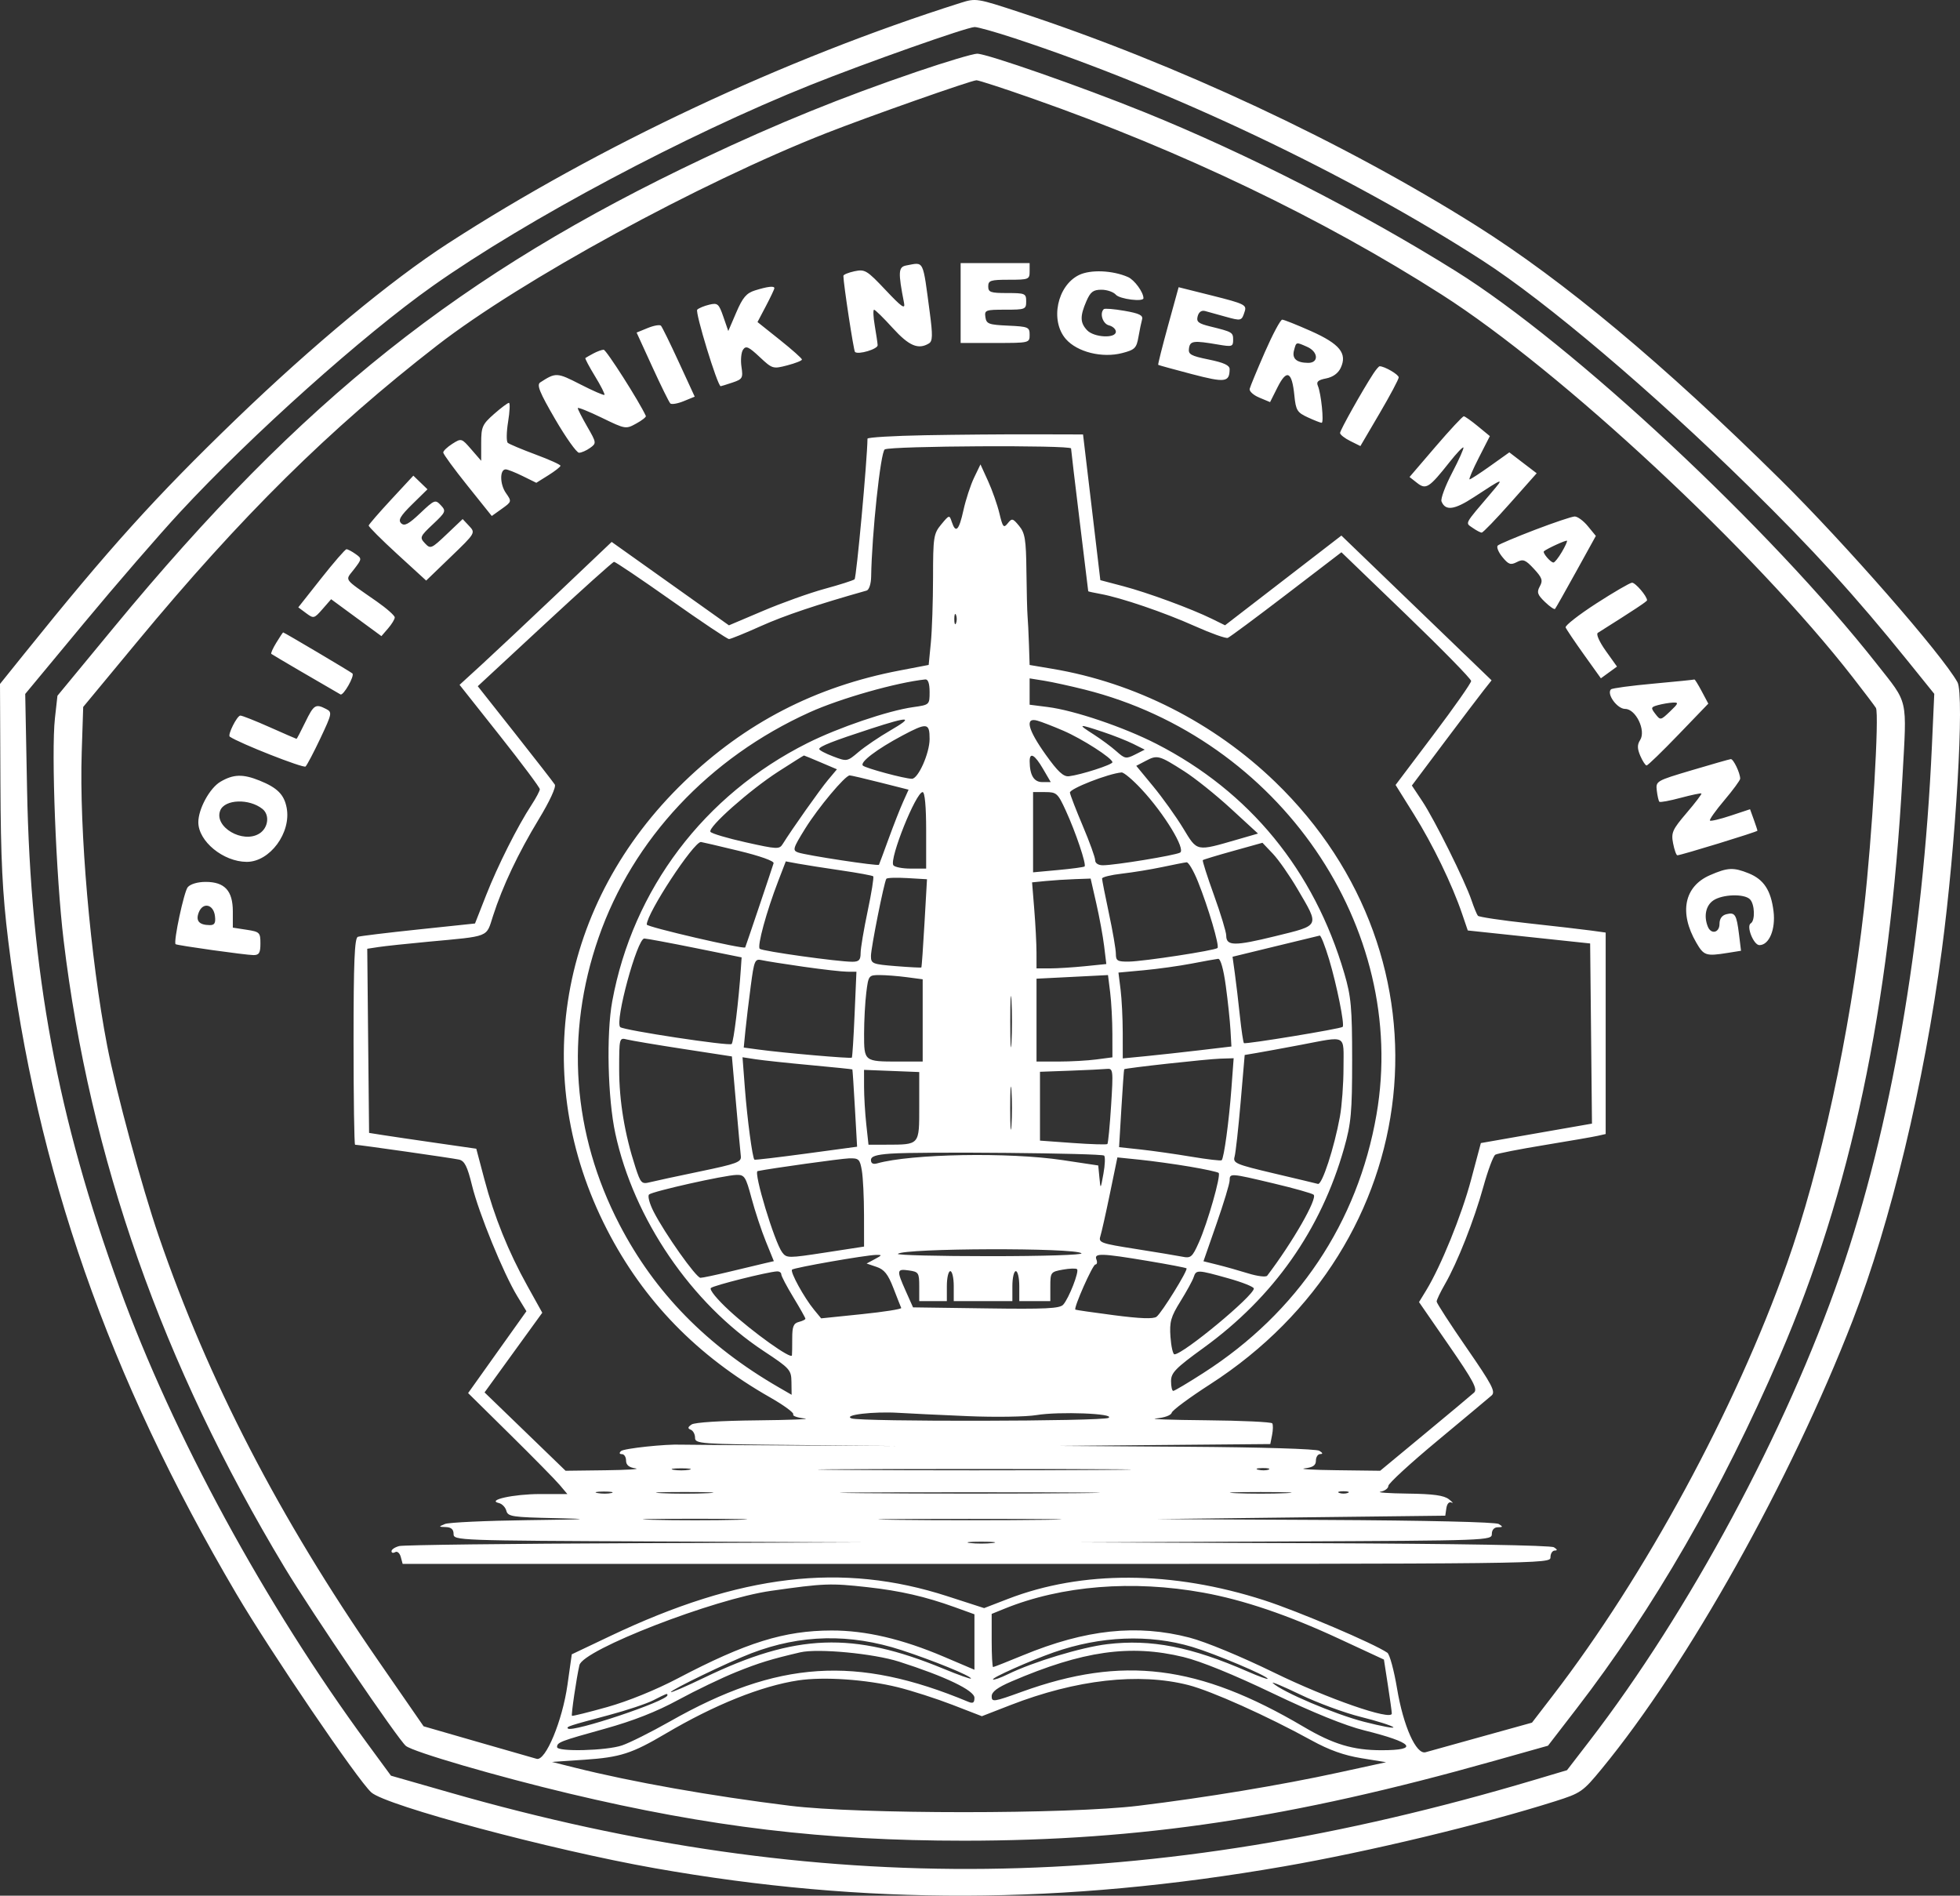 <svg width="91" height="88" viewBox="0 0 91 88" fill="none" xmlns="http://www.w3.org/2000/svg">
<rect x="0" y="0" width="91" height="88" fill="#333333" stroke="none"/>
<path fill-rule="evenodd" clip-rule="evenodd" d="M44.601 0.133C36.44 2.715 27.809 6.765 20.787 11.308C18.154 13.012 14.515 16.03 10.957 19.46C7.206 23.079 5.083 25.43 1.118 30.36L0 31.75L0.019 36.306C0.035 39.898 0.111 41.456 0.382 43.669C1.685 54.315 5.033 63.896 10.973 73.986C12.558 76.678 16.613 82.645 17.24 83.207C17.927 83.824 25.625 85.882 30.394 86.724C40.172 88.452 49.344 88.425 59.609 86.641C63.539 85.958 68.802 84.695 72.198 83.619C73.399 83.239 73.488 83.177 74.36 82.118C78.374 77.242 83.119 68.766 86.019 61.291C87.781 56.75 89.329 50.318 90.156 44.105C90.807 39.216 91.213 32.267 90.883 31.671C90.166 30.379 85.674 25.241 82.65 22.253C77.223 16.89 72.606 13.036 68.543 10.477C62.363 6.585 54.599 2.956 47.367 0.577C45.355 -0.085 45.31 -0.092 44.601 0.133ZM47.092 1.773C54.345 4.159 62.584 8.071 68.824 12.092C71.776 13.994 76.728 18.193 81.195 22.583C84.199 25.535 86.13 27.655 88.561 30.667L89.805 32.209L89.697 34.605C89.282 43.752 87.79 52.362 85.439 59.163C82.927 66.432 78.421 74.814 73.795 80.823L72.754 82.175L71.209 82.635C53.382 87.939 38.03 88.119 20.927 83.224L18.152 82.43L17.066 80.951C12.306 74.47 8.041 66.631 5.55 59.781C2.665 51.852 1.419 45.131 1.256 36.615L1.171 32.214L3.89 28.937C5.385 27.135 7.401 24.807 8.369 23.764C11.688 20.185 16.865 15.554 20.099 13.27C24.474 10.18 31.858 6.253 37.635 3.943C40.218 2.91 44.884 1.263 45.25 1.255C45.387 1.252 46.216 1.485 47.092 1.773ZM42.599 3.318C39.091 4.511 36.11 5.721 32.67 7.348C21.394 12.68 14.033 18.532 5.305 29.102L2.667 32.298L2.551 33.337C2.374 34.92 2.6 40.697 2.953 43.642C4.17 53.774 7.531 63.318 13.207 72.754C14.454 74.827 18.498 80.775 18.846 81.049C19.208 81.334 23.076 82.462 26.424 83.259C32.953 84.814 38.279 85.45 44.761 85.448C52.974 85.446 59.941 84.398 69.326 81.754L71.871 81.038L73.189 79.328C76.782 74.668 79.937 69.197 82.628 62.961C85.933 55.303 87.732 46.812 88.329 36.052C88.535 32.34 88.618 32.704 87.138 30.824C82.179 24.521 73.024 15.981 67.582 12.581C63.209 9.848 57.855 7.116 53.132 5.207C50.188 4.017 45.798 2.483 45.363 2.493C45.164 2.497 43.92 2.868 42.599 3.318ZM47.978 4.588C54.881 7.013 61.4 10.139 66.942 13.68C72.467 17.21 81.48 25.6 86.021 31.442C86.55 32.121 87.033 32.76 87.096 32.862C87.259 33.129 86.922 38.831 86.544 42.175C85.886 47.993 84.523 54.274 82.966 58.656C80.555 65.444 76.379 73.146 72.091 78.716L71.128 79.968L68.794 80.616C67.511 80.973 66.338 81.299 66.188 81.341C65.751 81.465 65.154 80.129 64.862 78.377C64.722 77.541 64.52 76.797 64.413 76.723C63.796 76.297 60.267 74.794 58.694 74.287C54.428 72.911 50.246 72.891 46.788 74.228L45.692 74.651L43.985 74.099C39.089 72.514 34.386 73.07 28.327 75.95L26.547 76.796L26.347 78.211C26.111 79.884 25.331 81.759 24.918 81.648C24.777 81.611 23.539 81.255 22.165 80.858L19.667 80.137L17.568 77.101C12.954 70.431 9.663 64.068 7.371 57.386C6.582 55.085 5.383 50.659 4.974 48.534C4.194 44.484 3.675 38.5 3.794 34.919L3.863 32.817L6.352 29.813C11.206 23.951 15.281 19.925 20.287 16.042C24.204 13.004 32.453 8.503 38.355 6.183C40.321 5.411 45.083 3.734 45.335 3.726C45.431 3.723 46.62 4.11 47.978 4.588ZM42.079 12.323C41.706 12.392 41.692 12.624 41.974 14.067C42.035 14.376 41.863 14.256 41.12 13.468C40.249 12.545 40.158 12.49 39.673 12.592C39.389 12.653 39.157 12.749 39.157 12.805C39.162 13.189 39.633 16.278 39.696 16.338C39.842 16.479 40.758 16.206 40.748 16.024C40.743 15.925 40.682 15.513 40.613 15.11C40.544 14.706 40.531 14.377 40.583 14.378C40.635 14.379 41.024 14.761 41.448 15.228C42.206 16.061 42.636 16.243 43.131 15.941C43.301 15.837 43.308 15.56 43.169 14.515C42.835 12.007 42.916 12.168 42.079 12.323ZM44.601 14.067V15.921H46.203C47.796 15.921 47.804 15.919 47.804 15.542C47.804 15.185 47.746 15.16 46.803 15.117C45.904 15.076 45.797 15.036 45.751 14.724C45.703 14.396 45.755 14.376 46.672 14.376C47.602 14.376 47.644 14.36 47.644 13.99C47.644 13.625 47.596 13.604 46.763 13.604C45.989 13.604 45.882 13.567 45.882 13.295C45.882 13.021 45.989 12.986 46.843 12.986C47.761 12.986 47.804 12.969 47.804 12.6V12.214H46.203H44.601V14.067ZM50.097 12.766C49.079 13.263 48.745 14.889 49.486 15.739C50.014 16.344 51.172 16.632 52.102 16.39C52.687 16.239 52.766 16.161 52.856 15.646C52.911 15.33 52.987 14.961 53.025 14.827C53.078 14.638 52.894 14.548 52.21 14.429C51.724 14.344 51.29 14.309 51.247 14.351C51.043 14.547 51.198 15.031 51.487 15.104C51.664 15.148 51.808 15.281 51.808 15.398C51.808 15.722 50.791 15.67 50.471 15.329C50.145 14.982 50.138 14.678 50.438 13.985C50.628 13.547 50.755 13.45 51.139 13.45C51.397 13.45 51.698 13.554 51.808 13.681C51.983 13.885 53.089 14.025 53.089 13.843C53.089 13.565 52.67 12.993 52.371 12.861C51.658 12.548 50.632 12.505 50.097 12.766ZM35.055 13.481C34.656 13.606 34.483 13.808 34.185 14.502L33.813 15.367L33.584 14.704C33.375 14.099 33.319 14.051 32.933 14.143C32.7 14.198 32.448 14.302 32.372 14.374C32.259 14.479 33.315 17.928 33.46 17.928C33.484 17.928 33.73 17.852 34.007 17.759C34.474 17.602 34.504 17.548 34.425 17.025C34.379 16.715 34.412 16.357 34.5 16.23C34.633 16.038 34.759 16.094 35.266 16.569C35.861 17.126 35.886 17.134 36.554 16.96C36.928 16.863 37.234 16.741 37.234 16.69C37.234 16.639 36.77 16.226 36.202 15.773L35.17 14.95L35.562 14.205C35.777 13.795 35.953 13.423 35.953 13.377C35.953 13.263 35.641 13.299 35.055 13.481ZM54.23 15.12C53.96 16.103 53.754 16.921 53.774 16.937C53.794 16.953 54.492 17.146 55.325 17.364C56.887 17.773 57.084 17.748 57.09 17.139C57.092 16.958 56.826 16.835 56.124 16.691C55.282 16.519 55.161 16.45 55.203 16.168C55.255 15.818 55.408 15.799 56.572 15.998C57.2 16.105 57.253 16.089 57.253 15.781C57.253 15.427 57.223 15.409 56.187 15.154C55.633 15.017 55.536 14.938 55.607 14.679C55.66 14.482 55.787 14.394 55.951 14.439C56.094 14.479 56.518 14.596 56.893 14.7C57.64 14.907 57.648 14.905 57.794 14.445C57.886 14.156 57.754 14.093 56.309 13.73L54.722 13.333L54.23 15.12ZM58.726 16.345C58.364 17.174 58.046 17.941 58.02 18.052C57.994 18.162 58.197 18.346 58.471 18.459L58.968 18.667L59.32 17.966C59.746 17.122 59.985 17.244 60.096 18.362C60.164 19.047 60.227 19.149 60.72 19.375C61.021 19.514 61.31 19.627 61.362 19.627C61.478 19.627 61.338 18.259 61.187 17.911C61.105 17.721 61.197 17.639 61.57 17.567C61.882 17.506 62.128 17.33 62.245 17.082C62.563 16.409 62.208 15.968 60.865 15.369C60.211 15.078 59.611 14.839 59.531 14.839C59.451 14.839 59.089 15.517 58.726 16.345ZM30.073 15.227L29.557 15.438L30.286 17.031C30.687 17.907 31.063 18.67 31.122 18.728C31.181 18.786 31.459 18.738 31.742 18.623L32.255 18.413L31.52 16.819C31.117 15.943 30.742 15.178 30.687 15.121C30.633 15.063 30.356 15.111 30.073 15.227ZM60.688 16.1C61.207 16.328 61.24 16.848 60.736 16.845C60.196 16.841 59.976 16.646 60.08 16.262C60.188 15.863 60.164 15.87 60.688 16.1ZM27.545 16.411C27.369 16.506 27.204 16.6 27.178 16.62C27.152 16.639 27.353 17.02 27.625 17.465C27.898 17.91 28.094 18.3 28.063 18.33C28.031 18.361 27.525 18.141 26.939 17.84C25.857 17.287 25.807 17.284 25.084 17.751C24.909 17.864 25.048 18.209 25.773 19.455C26.273 20.314 26.773 21.017 26.883 21.017C26.994 21.017 27.224 20.917 27.395 20.794C27.699 20.576 27.697 20.556 27.265 19.806C27.023 19.385 26.825 18.998 26.825 18.946C26.825 18.894 27.325 19.094 27.937 19.391C29.036 19.925 29.055 19.928 29.537 19.663C29.806 19.516 30.008 19.357 29.986 19.31C29.686 18.648 28.145 16.231 28.026 16.234C27.938 16.237 27.721 16.316 27.545 16.411ZM63.759 17.349C63.254 18.123 62.217 19.972 62.217 20.1C62.217 20.175 62.429 20.343 62.689 20.472L63.161 20.707L64.05 19.192C64.539 18.359 64.94 17.606 64.94 17.518C64.94 17.386 64.282 17.002 64.055 17.002C64.017 17.002 63.884 17.158 63.759 17.349ZM22.932 19.223C22.392 19.701 22.341 19.817 22.341 20.569V21.391L21.883 20.863C21.43 20.34 21.422 20.337 21.002 20.602C20.77 20.749 20.579 20.931 20.579 21.005C20.579 21.08 21.086 21.774 21.706 22.547L22.832 23.953L23.3 23.619C23.761 23.29 23.764 23.279 23.488 22.885C23.203 22.477 23.197 21.789 23.479 21.789C23.565 21.789 23.919 21.929 24.267 22.1L24.9 22.412L25.46 22.062C25.768 21.869 26.021 21.671 26.022 21.621C26.023 21.57 25.502 21.335 24.863 21.098C24.224 20.86 23.645 20.617 23.576 20.557C23.506 20.498 23.513 20.055 23.591 19.575C23.669 19.094 23.686 18.701 23.629 18.701C23.571 18.701 23.258 18.936 22.932 19.223ZM66.653 20.731L65.443 22.143L65.792 22.417C66.207 22.743 66.352 22.651 67.298 21.455C67.62 21.048 67.91 20.741 67.943 20.773C67.976 20.805 67.742 21.332 67.422 21.944C67.102 22.557 66.879 23.156 66.927 23.276C67.107 23.727 67.523 23.673 68.426 23.082C69.832 22.161 69.852 22.156 69.259 22.852C67.953 24.387 68.023 24.257 68.374 24.504C68.545 24.625 68.734 24.724 68.794 24.724C68.854 24.724 69.453 24.104 70.124 23.347L71.346 21.97L70.71 21.485L70.076 20.999L69.196 21.626C68.712 21.971 68.278 22.253 68.231 22.253C68.184 22.253 68.377 21.801 68.659 21.249L69.172 20.245L68.617 19.788C68.312 19.537 68.018 19.328 67.963 19.325C67.909 19.321 67.32 19.954 66.653 20.731ZM42.96 20.204C41.484 20.231 40.277 20.303 40.276 20.364C40.265 21.357 39.763 26.821 39.676 26.892C39.61 26.945 38.987 27.145 38.29 27.334C37.593 27.524 36.308 27.983 35.433 28.355L33.843 29.029L31.121 27.093L28.399 25.157L25.89 27.539C24.51 28.849 22.921 30.341 22.359 30.856L21.337 31.791L23.2 34.143C24.225 35.437 25.063 36.559 25.063 36.636C25.063 36.713 24.891 37.039 24.681 37.36C24.03 38.353 23.11 40.183 22.57 41.557L22.054 42.87L19.434 43.146C17.994 43.297 16.726 43.451 16.615 43.488C16.461 43.54 16.415 44.652 16.415 48.348C16.415 50.983 16.447 53.14 16.486 53.14C16.656 53.14 21.011 53.762 21.309 53.829C21.57 53.888 21.697 54.139 21.916 55.033C22.228 56.311 23.373 59.112 24.014 60.167L24.441 60.869L23.087 62.769L21.734 64.669L23.679 66.588C24.749 67.643 25.786 68.698 25.983 68.931L26.342 69.356H25.072C23.853 69.356 22.572 69.637 23.165 69.775C23.31 69.808 23.465 69.969 23.509 70.132C23.582 70.403 23.779 70.432 25.808 70.476C27.57 70.514 27.302 70.533 24.503 70.568C22.565 70.593 20.835 70.673 20.659 70.746C20.354 70.873 20.355 70.879 20.699 70.889C20.948 70.897 21.059 70.995 21.059 71.208C21.059 71.511 21.193 71.516 30.548 71.557L40.037 71.598L29.467 71.637C23.654 71.659 18.735 71.719 18.537 71.77C18.339 71.821 18.177 71.928 18.177 72.008C18.177 72.088 18.254 72.108 18.348 72.052C18.442 71.996 18.558 72.096 18.607 72.275L18.695 72.599H45.34C71.879 72.599 71.986 72.598 71.986 72.29C71.986 72.12 72.076 71.98 72.186 71.979C72.32 71.977 72.307 71.927 72.146 71.827C71.999 71.735 67.701 71.662 61.016 71.637L50.126 71.598L59.695 71.557C69.13 71.516 69.264 71.511 69.264 71.208C69.264 71.019 69.372 70.899 69.544 70.898C69.784 70.896 69.789 70.874 69.584 70.746C69.439 70.656 66.218 70.581 61.497 70.558L53.649 70.519L60.376 70.439L67.102 70.36L67.153 70.01C67.184 69.803 67.282 69.697 67.393 69.751C67.497 69.801 67.442 69.733 67.271 69.599C67.039 69.418 66.552 69.35 65.35 69.335C64.463 69.323 63.901 69.284 64.099 69.247C64.297 69.21 64.459 69.089 64.459 68.977C64.459 68.866 65.486 67.921 66.742 66.879C67.996 65.836 69.126 64.892 69.252 64.781C69.448 64.609 69.277 64.284 68.091 62.567C67.327 61.461 66.701 60.494 66.701 60.419C66.701 60.344 66.876 59.979 67.09 59.607C67.668 58.602 68.439 56.647 68.872 55.085C69.083 54.325 69.332 53.658 69.425 53.603C69.518 53.547 70.546 53.346 71.711 53.155C72.875 52.964 73.99 52.771 74.188 52.725L74.549 52.643V47.967V43.291L73.868 43.197C73.494 43.146 72.178 42.993 70.945 42.859C69.712 42.725 68.664 42.568 68.616 42.511C68.568 42.453 68.434 42.129 68.319 41.789C68.015 40.889 66.602 38.047 66.037 37.197L65.551 36.466L67.03 34.494C67.843 33.41 68.676 32.311 68.88 32.052L69.252 31.582L65.765 28.222L62.279 24.862L59.578 26.945L56.877 29.027L56.278 28.732C55.312 28.257 53.296 27.515 52.15 27.212L51.087 26.932L50.686 23.55L50.284 20.168L47.963 20.162C46.687 20.158 44.435 20.177 42.96 20.204ZM49.728 20.818C49.729 20.885 49.909 22.399 50.127 24.183C50.345 25.967 50.525 27.436 50.525 27.448C50.526 27.459 50.782 27.515 51.095 27.572C52.045 27.744 54.054 28.429 55.483 29.069C56.228 29.402 56.912 29.646 57.005 29.611C57.097 29.576 58.322 28.667 59.727 27.592L62.281 25.637L65.292 28.538C66.948 30.133 68.303 31.517 68.303 31.613C68.303 31.709 67.513 32.835 66.549 34.113L64.795 36.439L65.645 37.801C66.522 39.205 67.415 41.047 67.881 42.414L68.147 43.194L70.988 43.495L73.828 43.797L73.871 47.978L73.913 52.16L71.333 52.611L68.754 53.063L68.3 54.765C67.863 56.409 66.897 58.788 66.213 59.905L65.883 60.445L67.267 62.449C68.41 64.104 68.614 64.487 68.437 64.648C68.319 64.756 67.291 65.616 66.151 66.559L64.079 68.275L62.067 68.25C60.961 68.237 60.289 68.197 60.576 68.163C60.962 68.117 61.096 68.023 61.096 67.802C61.096 67.637 61.186 67.502 61.296 67.5C61.43 67.499 61.417 67.448 61.256 67.348C61.115 67.26 58.57 67.183 55.091 67.16L49.165 67.121L54.072 67.078L58.978 67.035L59.061 66.613C59.107 66.382 59.111 66.139 59.07 66.075C59.029 66.011 57.648 65.946 56.002 65.931C54.356 65.916 53.31 65.878 53.679 65.846C54.064 65.812 54.371 65.7 54.4 65.582C54.428 65.469 55.226 64.877 56.174 64.267C66.302 57.75 67.73 44.518 59.194 36.287C56.353 33.547 52.691 31.69 48.859 31.047L47.804 30.869L47.773 29.92C47.756 29.398 47.726 28.797 47.707 28.584C47.689 28.372 47.665 27.434 47.655 26.5C47.639 25.052 47.59 24.744 47.318 24.415C47.023 24.057 46.984 24.048 46.787 24.294C46.599 24.529 46.556 24.478 46.401 23.83C46.305 23.43 46.068 22.754 45.874 22.33L45.522 21.558L45.225 22.175C45.062 22.515 44.84 23.193 44.732 23.681C44.525 24.626 44.372 24.78 44.19 24.229C44.08 23.894 44.072 23.896 43.7 24.345C43.346 24.771 43.321 24.931 43.32 26.808C43.318 27.913 43.273 29.278 43.217 29.842L43.117 30.867L41.762 31.127C37.858 31.874 34.601 33.556 31.769 36.287C25.935 41.913 24.54 49.996 28.181 57.078C29.884 60.39 32.359 62.937 35.752 64.868C36.389 65.231 36.874 65.586 36.829 65.657C36.784 65.727 37.019 65.812 37.351 65.846C37.683 65.879 36.694 65.919 35.152 65.935C33.484 65.951 32.253 66.029 32.11 66.127C31.929 66.25 31.919 66.31 32.069 66.369C32.18 66.412 32.27 66.579 32.27 66.741C32.27 67.022 32.474 67.037 36.954 67.08L41.638 67.126L36.754 67.1C34.067 67.086 31.761 67.069 31.629 67.063C30.916 67.03 28.965 67.238 28.834 67.36C28.739 67.45 28.754 67.503 28.875 67.503C28.98 67.503 29.067 67.637 29.067 67.801C29.067 68.008 29.202 68.12 29.507 68.164C29.749 68.2 29.118 68.239 28.103 68.252L26.259 68.275L24.378 66.456L22.497 64.638L23.837 62.788L25.177 60.939L24.491 59.704C23.599 58.099 22.951 56.494 22.487 54.738L22.113 53.325L20.265 53.059C19.249 52.913 18.129 52.748 17.776 52.692L17.136 52.591L17.093 48.317L17.051 44.043L17.574 43.963C17.861 43.919 18.889 43.809 19.858 43.719C22.781 43.447 22.563 43.533 22.889 42.521C23.333 41.141 24.061 39.603 25.009 38.04C25.523 37.194 25.829 36.531 25.758 36.419C25.692 36.315 24.86 35.245 23.91 34.042L22.182 31.855L25.291 28.972C27.002 27.386 28.45 26.085 28.509 26.081C28.568 26.077 29.762 26.882 31.161 27.869C32.56 28.857 33.768 29.666 33.846 29.666C33.924 29.666 34.592 29.394 35.331 29.062C36.421 28.573 37.943 28.062 40.237 27.415C40.349 27.383 40.441 27.102 40.446 26.775C40.477 24.79 40.884 20.978 41.077 20.863C41.352 20.699 49.725 20.655 49.728 20.818ZM18.163 23.189C17.598 23.799 17.128 24.341 17.118 24.395C17.108 24.448 17.705 25.045 18.444 25.722L19.787 26.951L20.935 25.844C22.074 24.747 22.081 24.735 21.782 24.417L21.481 24.096L20.739 24.801C20.026 25.478 19.987 25.494 19.73 25.221C19.477 24.952 19.497 24.903 20.099 24.337C20.699 23.772 20.72 23.723 20.467 23.454C20.211 23.181 20.174 23.195 19.509 23.824C18.97 24.335 18.776 24.437 18.625 24.291C18.474 24.145 18.586 23.953 19.139 23.409L19.847 22.714L19.519 22.397L19.191 22.081L18.163 23.189ZM71.266 24.595C70.385 24.932 69.608 25.26 69.539 25.325C69.471 25.39 69.566 25.628 69.751 25.855C70.038 26.207 70.136 26.242 70.426 26.092C70.718 25.941 70.826 25.984 71.218 26.407C71.6 26.819 71.643 26.947 71.492 27.219C71.342 27.49 71.379 27.606 71.725 27.939C71.951 28.158 72.164 28.305 72.198 28.267C72.232 28.229 72.672 27.451 73.176 26.538L74.093 24.878L73.72 24.423C73.515 24.173 73.239 23.972 73.107 23.976C72.975 23.98 72.146 24.259 71.266 24.595ZM72.512 25.628C72.355 25.894 72.181 26.112 72.126 26.113C71.991 26.114 71.604 25.657 71.683 25.59C71.831 25.464 72.711 25.063 72.752 25.102C72.777 25.126 72.669 25.362 72.512 25.628ZM14.915 26.845L13.849 28.194L14.211 28.463C14.563 28.724 14.585 28.719 14.974 28.275L15.374 27.817L16.541 28.674L17.709 29.53L18.017 29.173C18.187 28.977 18.327 28.747 18.328 28.662C18.329 28.577 17.953 28.244 17.493 27.922C15.9 26.81 16.016 26.976 16.441 26.422C16.808 25.942 16.809 25.93 16.504 25.715C16.334 25.594 16.146 25.496 16.087 25.496C16.029 25.496 15.501 26.103 14.915 26.845ZM74.111 28.015C73.298 28.541 72.659 29.04 72.69 29.125C72.722 29.21 73.103 29.776 73.537 30.384L74.327 31.488L74.701 31.216L75.075 30.944L74.551 30.21C74.253 29.791 74.095 29.434 74.184 29.378C75.904 28.294 76.47 27.919 76.47 27.866C76.47 27.676 75.927 27.042 75.771 27.05C75.671 27.056 74.924 27.49 74.111 28.015ZM44.387 28.932C44.342 29.038 44.306 28.951 44.306 28.739C44.306 28.526 44.342 28.44 44.387 28.546C44.431 28.652 44.431 28.826 44.387 28.932ZM12.831 29.831C12.671 30.091 12.565 30.327 12.596 30.354C12.638 30.391 14.899 31.716 15.808 32.236C15.94 32.312 16.476 31.371 16.362 31.262C16.286 31.189 13.194 29.357 13.146 29.357C13.132 29.357 12.99 29.57 12.831 29.831ZM43.16 32.119C43.16 32.717 43.157 32.719 42.399 32.826C41.238 32.988 38.929 33.773 37.487 34.496C32.693 36.899 29.379 41.283 28.425 46.483C28.146 48.003 28.216 50.986 28.569 52.62C29.425 56.581 32.096 60.499 35.452 62.715C36.677 63.524 36.739 63.593 36.746 64.156L36.754 64.748L36.153 64.401C32.815 62.471 30.401 60.004 28.762 56.847C26.573 52.629 26.235 48.005 27.79 43.529C29.377 38.961 32.924 35.174 37.593 33.065C39.014 32.422 41.628 31.68 42.96 31.54C43.089 31.526 43.16 31.73 43.16 32.119ZM50.366 32.013C59.394 34.282 65.415 43.054 63.908 51.744C63.039 56.754 60.242 60.932 55.883 63.728C55.164 64.191 54.529 64.568 54.472 64.568C54.416 64.568 54.37 64.365 54.37 64.116C54.37 63.725 54.575 63.515 55.881 62.568C59.133 60.211 61.333 57.085 62.406 53.294C62.731 52.148 62.778 51.63 62.778 49.202C62.778 46.781 62.731 46.262 62.415 45.187C61.012 40.403 58.019 36.748 53.692 34.531C52.179 33.756 49.878 32.976 48.645 32.821L47.804 32.714V32.103V31.492L48.485 31.601C48.859 31.662 49.706 31.847 50.366 32.013ZM76.763 31.736C75.734 31.829 74.849 31.948 74.795 32.001C74.579 32.212 75.084 32.909 75.453 32.909C75.948 32.909 76.431 33.912 76.149 34.354C76.01 34.571 76.013 34.751 76.157 35.088C76.263 35.333 76.394 35.534 76.45 35.534C76.505 35.534 77.172 34.888 77.932 34.099L79.314 32.664L79.009 32.091C78.842 31.776 78.689 31.529 78.669 31.543C78.649 31.555 77.791 31.642 76.763 31.736ZM77.539 33.025C77.099 33.444 77.09 33.445 76.855 33.14C76.636 32.857 76.646 32.823 76.984 32.731C77.186 32.676 77.494 32.624 77.668 32.615C77.949 32.602 77.934 32.648 77.539 33.025ZM14.173 33.526C13.967 33.951 13.784 34.299 13.768 34.299C13.751 34.299 13.192 34.055 12.524 33.758C11.857 33.461 11.243 33.218 11.16 33.218C11.007 33.218 10.555 34.118 10.668 34.197C11.11 34.501 14.091 35.675 14.187 35.582C14.258 35.513 14.57 34.919 14.88 34.263C15.418 33.122 15.43 33.061 15.139 32.911C14.651 32.66 14.569 32.712 14.173 33.526ZM41.331 33.912C40.82 34.208 40.16 34.656 39.865 34.905C39.332 35.357 39.325 35.358 38.682 35.114C38.326 34.98 38.035 34.826 38.035 34.772C38.035 34.651 38.687 34.395 40.437 33.826C42.24 33.24 42.452 33.261 41.331 33.912ZM49.37 33.921C50.249 34.3 51.648 35.199 51.648 35.385C51.648 35.499 50.193 35.967 49.63 36.035C49.374 36.065 49.115 35.824 48.549 35.031C47.714 33.861 47.574 33.286 48.164 33.454C48.363 33.51 48.905 33.72 49.37 33.921ZM43.16 34.305C43.16 34.965 42.632 36.152 42.339 36.152C42.01 36.152 40.197 35.664 40.063 35.54C39.903 35.39 40.711 34.776 41.895 34.146C43.043 33.536 43.16 33.55 43.16 34.305ZM51.196 33.973C51.68 34.133 52.317 34.385 52.613 34.532L53.149 34.8L52.702 35.026C52.284 35.237 52.227 35.227 51.831 34.874C51.598 34.666 51.12 34.313 50.77 34.089C50.01 33.603 50.049 33.592 51.196 33.973ZM38.106 35.392L38.858 35.712L38.447 36.202C38.075 36.645 36.769 38.492 36.344 39.175C36.184 39.433 36.096 39.429 34.626 39.102C33.773 38.912 33.035 38.693 32.985 38.614C32.852 38.408 34.816 36.667 36.15 35.809C36.781 35.403 37.31 35.071 37.326 35.071C37.341 35.071 37.692 35.215 38.106 35.392ZM48.425 35.689L48.785 36.306H48.394C48.004 36.306 47.811 35.99 47.806 35.341C47.803 34.897 48.043 35.032 48.425 35.689ZM54.983 35.804C55.483 36.122 56.458 36.903 57.149 37.539L58.407 38.695L57.47 38.966C55.514 39.531 55.599 39.548 54.929 38.444C54.601 37.905 53.978 37.034 53.544 36.508L52.755 35.551L53.202 35.317C53.735 35.037 53.815 35.059 54.983 35.804ZM78.552 35.754C76.889 36.248 76.871 36.258 76.923 36.703C76.952 36.951 77.006 37.183 77.043 37.219C77.08 37.255 77.524 37.173 78.029 37.037C78.534 36.902 78.969 36.811 78.994 36.835C79.019 36.86 78.71 37.267 78.306 37.739C77.645 38.514 77.583 38.654 77.68 39.152C77.739 39.456 77.828 39.704 77.878 39.704C78.041 39.704 81.595 38.614 81.595 38.563C81.595 38.536 81.518 38.301 81.424 38.04L81.252 37.566L80.356 37.863C79.864 38.027 79.429 38.13 79.39 38.092C79.351 38.055 79.651 37.631 80.057 37.151C80.463 36.671 80.794 36.219 80.794 36.148C80.794 35.884 80.478 35.226 80.358 35.239C80.29 35.247 79.477 35.479 78.552 35.754ZM52.998 36.637C54.055 37.77 55.065 39.431 54.788 39.58C54.547 39.71 51.765 40.166 51.207 40.167C50.991 40.167 50.847 40.073 50.847 39.933C50.847 39.804 50.59 39.091 50.276 38.35C49.962 37.608 49.691 36.909 49.675 36.795C49.65 36.617 51.461 35.909 52.073 35.858C52.175 35.85 52.592 36.2 52.998 36.637ZM10.234 36.29C9.737 36.583 9.208 37.551 9.208 38.17C9.208 39.054 10.364 40.001 11.45 40.009C12.528 40.016 13.534 38.653 13.308 37.492C13.19 36.883 12.874 36.567 12.05 36.235C11.275 35.923 10.836 35.936 10.234 36.29ZM40.87 36.326L42.184 36.658L41.933 37.216C41.794 37.523 41.491 38.295 41.259 38.932C41.027 39.569 40.825 40.114 40.809 40.144C40.771 40.215 37.431 39.707 37.055 39.573C36.786 39.477 36.815 39.38 37.383 38.465C37.989 37.489 39.236 36 39.45 35.995C39.508 35.994 40.148 36.143 40.87 36.326ZM43 38.546V40.322H42.288C41.897 40.322 41.532 40.251 41.476 40.164C41.285 39.865 42.526 36.77 42.837 36.77C42.938 36.77 43 37.45 43 38.546ZM49.481 37.624C49.948 38.641 50.451 40.14 50.355 40.222C50.317 40.255 49.764 40.329 49.125 40.388L47.964 40.495V38.632V36.77H48.527C49.055 36.77 49.113 36.822 49.481 37.624ZM12.187 37.554C12.532 37.831 12.457 38.432 12.045 38.693C11.275 39.179 9.922 38.386 10.225 37.625C10.434 37.101 11.569 37.059 12.187 37.554ZM34.284 39.493C35.283 39.734 35.947 39.97 35.917 40.072C35.854 40.287 34.622 43.94 34.599 43.981C34.544 44.081 30.028 43.032 30.028 42.92C30.028 42.395 32.199 39.086 32.543 39.086C32.574 39.086 33.358 39.269 34.284 39.493ZM60.241 41.27C61.272 43.029 61.314 42.941 59.209 43.459C57.311 43.925 56.932 43.92 56.932 43.43C56.932 43.266 56.676 42.422 56.363 41.555C56.05 40.688 55.817 39.956 55.845 39.929C55.872 39.902 56.507 39.71 57.255 39.502L58.614 39.123L59.094 39.628C59.359 39.906 59.875 40.645 60.241 41.27ZM39.053 40.406C39.834 40.52 40.504 40.643 40.542 40.68C40.58 40.717 40.464 41.444 40.284 42.296C40.104 43.148 39.957 44.025 39.957 44.245C39.957 44.566 39.879 44.646 39.571 44.646C38.9 44.646 35.398 44.156 35.274 44.045C35.145 43.929 35.584 42.319 36.136 40.888L36.483 39.987L37.059 40.093C37.375 40.151 38.273 40.292 39.053 40.406ZM55.618 40.923C56.1 42.121 56.627 43.911 56.527 44.008C56.407 44.123 53.097 44.63 52.408 44.639C51.88 44.645 51.808 44.602 51.808 44.277C51.808 44.074 51.664 43.232 51.487 42.407C51.311 41.581 51.167 40.85 51.167 40.783C51.167 40.716 51.581 40.614 52.088 40.556C52.594 40.499 53.441 40.36 53.97 40.248C54.498 40.136 55.003 40.037 55.092 40.029C55.18 40.02 55.417 40.422 55.618 40.923ZM79.387 40.629C78.194 41.151 77.949 42.368 78.756 43.758C79.107 44.364 79.204 44.396 80.213 44.235L80.833 44.136L80.741 43.384C80.626 42.451 80.556 42.338 80.154 42.439C79.947 42.491 79.834 42.65 79.834 42.888C79.834 43.303 79.442 43.392 79.29 43.012C79.096 42.523 79.2 42.033 79.549 41.798C79.971 41.513 80.971 41.48 81.243 41.742C81.471 41.962 81.499 42.736 81.284 42.864C81.067 42.994 81.418 43.874 81.687 43.874C82.139 43.874 82.445 43.141 82.343 42.305C82.223 41.331 81.891 40.824 81.187 40.54C80.478 40.255 80.213 40.268 79.387 40.629ZM42.923 42.847C42.86 43.964 42.794 44.892 42.777 44.91C42.76 44.928 42.226 44.9 41.591 44.849C40.5 44.761 40.437 44.735 40.437 44.377C40.437 44.005 41.044 40.964 41.151 40.795C41.182 40.747 41.619 40.732 42.123 40.762L43.039 40.816L42.923 42.847ZM50.9 41.94C51.045 42.575 51.209 43.467 51.264 43.923L51.365 44.752L50.362 44.854C49.81 44.909 49.081 44.955 48.741 44.955H48.124L48.123 44.221C48.123 43.818 48.076 42.919 48.02 42.224L47.918 40.961L48.542 40.899C48.885 40.865 49.496 40.825 49.901 40.811L50.637 40.785L50.9 41.94ZM8.717 41.184C8.544 41.385 8.045 43.719 8.152 43.83C8.206 43.886 11.424 44.337 11.77 44.337C12.03 44.337 12.091 44.235 12.091 43.798C12.091 43.289 12.056 43.254 11.45 43.161L10.81 43.062V42.31C10.81 41.35 10.432 40.939 9.548 40.939C9.178 40.939 8.843 41.038 8.717 41.184ZM9.98 42.524C10.019 42.848 9.963 42.947 9.74 42.945C9.244 42.941 9.076 42.748 9.228 42.357C9.419 41.864 9.914 41.974 9.98 42.524ZM61.707 44.53C62.064 45.718 62.438 47.574 62.338 47.669C62.245 47.759 57.82 48.487 57.754 48.423C57.721 48.392 57.637 47.825 57.566 47.163C57.496 46.5 57.391 45.611 57.332 45.187L57.225 44.414L59.201 43.933C60.287 43.668 61.22 43.442 61.273 43.431C61.326 43.419 61.521 43.914 61.707 44.53ZM32.27 44.006L34.432 44.443L34.397 44.969C34.299 46.442 34.062 48.374 33.969 48.464C33.859 48.571 28.947 47.825 28.796 47.68C28.534 47.427 29.584 43.563 29.914 43.567C30.021 43.569 31.081 43.766 32.27 44.006ZM37.314 44.879C38.195 45.005 39.106 45.108 39.339 45.108L39.763 45.109L39.678 47.078C39.632 48.161 39.574 49.07 39.549 49.098C39.502 49.151 36.375 48.879 35.202 48.72L34.531 48.629L34.609 47.834C34.653 47.397 34.764 46.467 34.857 45.767C35.014 44.578 35.048 44.499 35.369 44.572C35.558 44.615 36.434 44.754 37.314 44.879ZM56.912 45.766C57.008 46.466 57.105 47.386 57.129 47.81L57.173 48.58L55.731 48.751C54.939 48.845 53.803 48.969 53.209 49.028L52.128 49.133L52.127 47.932C52.126 47.271 52.081 46.375 52.027 45.94L51.928 45.149L53.109 45.04C53.759 44.98 54.758 44.84 55.331 44.73C55.904 44.619 56.455 44.52 56.556 44.51C56.668 44.499 56.806 44.984 56.912 45.766ZM42.096 45.362L42.839 45.46V47.37V49.279H41.731C40.116 49.279 40.117 49.279 40.118 47.988C40.119 47.382 40.165 46.52 40.221 46.075C40.319 45.284 40.335 45.264 40.838 45.264C41.121 45.264 41.688 45.308 42.096 45.362ZM51.544 46.075C51.599 46.52 51.645 47.38 51.646 47.984L51.648 49.083L50.904 49.181C50.496 49.235 49.703 49.279 49.143 49.279H48.124V47.356V45.432L49.205 45.378C49.8 45.349 50.547 45.311 50.865 45.294L51.443 45.264L51.544 46.075ZM46.962 48.391C46.93 48.922 46.905 48.488 46.905 47.426C46.905 46.364 46.93 45.93 46.962 46.461C46.993 46.992 46.993 47.86 46.962 48.391ZM31.724 48.694L33.981 49.041L34.171 51.206C34.275 52.397 34.376 53.508 34.396 53.675C34.428 53.944 34.207 54.026 32.51 54.378C31.453 54.597 30.403 54.824 30.176 54.881C29.791 54.978 29.745 54.931 29.5 54.179C29.002 52.65 28.747 51.108 28.747 49.637C28.747 48.183 28.752 48.163 29.107 48.254C29.305 48.305 30.483 48.503 31.724 48.694ZM62.377 49.559C62.377 50.308 62.302 51.334 62.21 51.837C61.945 53.288 61.382 55.011 61.191 54.959C61.095 54.933 60.164 54.71 59.122 54.465C57.375 54.052 57.236 53.993 57.32 53.695C57.37 53.517 57.496 52.382 57.6 51.173L57.789 48.974L58.361 48.877C58.676 48.824 59.583 48.657 60.376 48.507C62.571 48.091 62.377 47.989 62.377 49.559ZM37.635 49.445C38.692 49.543 39.564 49.632 39.574 49.644C39.584 49.656 39.638 50.468 39.693 51.449L39.794 53.232L37.433 53.551C36.135 53.726 35.052 53.854 35.027 53.834C34.936 53.763 34.693 51.946 34.585 50.531L34.474 49.079L35.093 49.174C35.434 49.225 36.578 49.348 37.635 49.445ZM57.171 50.553C57.06 52.052 56.828 53.756 56.72 53.86C56.685 53.894 56.052 53.82 55.313 53.696C54.574 53.572 53.517 53.422 52.964 53.362L51.957 53.253L52.064 51.459C52.123 50.473 52.181 49.652 52.194 49.636C52.234 49.582 56.041 49.163 56.664 49.144L57.277 49.125L57.171 50.553ZM42.679 51.358C42.679 53.172 42.712 53.134 41.141 53.138L40.323 53.14L40.22 52.191C40.163 51.669 40.117 50.887 40.117 50.453L40.116 49.665L41.398 49.715L42.679 49.766V51.358ZM51.587 51.317C51.527 52.268 51.449 53.074 51.414 53.108C51.378 53.142 50.66 53.12 49.817 53.06L48.285 52.949V51.352V49.754L49.686 49.703C50.456 49.675 51.224 49.637 51.391 49.62C51.68 49.59 51.69 49.678 51.587 51.317ZM46.961 52.252C46.929 52.698 46.902 52.333 46.902 51.441C46.902 50.549 46.929 50.184 46.961 50.63C46.993 51.076 46.993 51.806 46.961 52.252ZM51.263 53.645C51.32 53.699 51.305 54.077 51.231 54.484C51.097 55.224 51.097 55.224 51.044 54.664L50.99 54.103L49.327 53.853C46.844 53.48 42.285 53.562 40.718 54.008C40.537 54.059 40.437 54.004 40.437 53.853C40.437 53.678 40.671 53.602 41.358 53.553C42.752 53.454 51.146 53.532 51.263 53.645ZM40.014 54.337C40.069 54.656 40.114 55.58 40.115 56.392L40.117 57.868L38.324 58.144C36.592 58.41 36.523 58.409 36.317 58.138C35.96 57.666 34.972 54.405 35.175 54.364C35.801 54.236 39.05 53.784 39.415 53.773C39.872 53.759 39.923 53.807 40.014 54.337ZM55.234 54.156C55.93 54.273 56.536 54.405 56.581 54.449C56.696 54.56 56.068 56.765 55.662 57.675C55.355 58.362 55.289 58.419 54.889 58.337C54.647 58.289 53.671 58.127 52.719 57.977C51.11 57.725 50.995 57.684 51.087 57.392C51.142 57.219 51.343 56.325 51.533 55.404L51.879 53.729L52.924 53.836C53.499 53.895 54.539 54.038 55.234 54.156ZM34.892 55.62C35.052 56.219 35.351 57.122 35.556 57.627L35.929 58.545L35.501 58.644C35.265 58.698 34.538 58.872 33.886 59.03C33.233 59.188 32.619 59.318 32.522 59.318C32.321 59.318 30.873 57.274 30.348 56.249C30.157 55.878 30.062 55.519 30.135 55.451C30.295 55.303 33.624 54.557 34.196 54.541C34.566 54.531 34.626 54.625 34.892 55.62ZM59.139 54.938C60.084 55.162 60.916 55.397 60.989 55.46C61.184 55.627 60.014 57.67 58.834 59.22C58.778 59.294 58.381 59.246 57.952 59.113C57.523 58.98 56.881 58.799 56.524 58.711L55.875 58.55L56.481 56.81C56.815 55.853 57.089 54.949 57.09 54.8C57.093 54.454 57.105 54.455 59.139 54.938ZM50.212 58.18C50.29 58.255 48.43 58.314 45.963 58.314C43.55 58.314 41.625 58.265 41.687 58.206C41.965 57.938 49.935 57.914 50.212 58.18ZM40.616 58.451L40.235 58.655L40.697 58.811C41.055 58.931 41.23 59.151 41.479 59.794C41.654 60.249 41.819 60.664 41.843 60.717C41.868 60.77 41.041 60.9 40.007 61.006L38.125 61.2L37.8 60.806C37.335 60.243 36.672 59.036 36.774 58.938C36.87 58.845 40.18 58.265 40.678 58.254C40.965 58.248 40.959 58.268 40.616 58.451ZM53.301 58.536C54.254 58.695 55.058 58.849 55.088 58.878C55.168 58.956 53.94 60.94 53.697 61.125C53.554 61.234 52.943 61.213 51.728 61.055C50.759 60.929 49.949 60.812 49.928 60.795C49.837 60.719 50.732 58.7 50.857 58.7C50.934 58.7 50.955 58.596 50.905 58.468C50.783 58.163 51.129 58.173 53.301 58.536ZM42.679 59.721V60.399H43.32H43.961V59.704C43.961 59.321 44.032 59.009 44.121 59.009C44.209 59.009 44.281 59.321 44.281 59.704V60.399H45.642H47.003V59.704C47.003 59.321 47.075 59.009 47.163 59.009C47.252 59.009 47.324 59.321 47.324 59.704V60.399H48.044H48.765V59.721C48.765 59.065 48.783 59.04 49.342 58.939C49.659 58.881 49.958 58.872 50.006 58.918C50.114 59.023 49.627 60.273 49.362 60.566C49.202 60.745 48.542 60.776 45.778 60.737L42.391 60.69L42.055 59.937C41.618 58.958 41.628 58.895 42.199 58.976C42.649 59.039 42.679 59.087 42.679 59.721ZM36.273 59.155C36.273 59.235 36.526 59.716 36.834 60.223C37.142 60.73 37.394 61.178 37.394 61.217C37.394 61.257 37.256 61.324 37.087 61.367C36.844 61.428 36.781 61.583 36.782 62.118C36.783 62.489 36.777 62.849 36.769 62.918C36.744 63.124 34.947 61.84 33.866 60.845C33.29 60.315 32.923 59.865 33.006 59.79C33.14 59.669 35.619 59.047 36.073 59.02C36.183 59.014 36.273 59.074 36.273 59.155ZM57.026 59.341C57.679 59.524 58.214 59.737 58.214 59.815C58.214 60.151 54.934 62.87 54.528 62.87C54.458 62.87 54.375 62.505 54.343 62.059C54.293 61.363 54.359 61.13 54.806 60.411C55.092 59.951 55.368 59.447 55.419 59.291C55.537 58.936 55.586 58.938 57.026 59.341ZM44.921 65.739C46.199 65.793 47.64 65.771 48.124 65.69C49.17 65.516 51.798 65.617 51.468 65.819C51.199 65.983 39.942 66.005 39.529 65.843C39.126 65.683 40.565 65.515 41.718 65.586C42.203 65.616 43.644 65.685 44.921 65.739ZM31.989 68.23C31.791 68.266 31.467 68.266 31.269 68.23C31.07 68.192 31.233 68.162 31.629 68.162C32.026 68.162 32.188 68.192 31.989 68.23ZM51.127 68.236C47.89 68.26 42.593 68.26 39.356 68.236C36.119 68.213 38.768 68.194 45.242 68.194C51.716 68.194 54.364 68.213 51.127 68.236ZM58.897 68.222C58.789 68.264 58.573 68.267 58.417 68.227C58.261 68.188 58.35 68.154 58.614 68.15C58.878 68.147 59.006 68.179 58.897 68.222ZM28.388 69.308C28.235 69.346 27.947 69.348 27.747 69.311C27.548 69.274 27.674 69.242 28.026 69.24C28.378 69.239 28.541 69.269 28.388 69.308ZM32.87 69.316C32.276 69.346 31.303 69.346 30.708 69.316C30.114 69.286 30.6 69.262 31.789 69.262C32.978 69.262 33.465 69.286 32.87 69.316ZM49.938 69.317C47.279 69.341 42.883 69.341 40.169 69.317C37.454 69.293 39.629 69.274 45.001 69.274C50.374 69.274 52.596 69.293 49.938 69.317ZM59.695 69.316C59.056 69.345 58.011 69.345 57.373 69.316C56.734 69.287 57.257 69.263 58.534 69.263C59.811 69.263 60.334 69.287 59.695 69.316ZM62.578 69.304C62.468 69.347 62.287 69.347 62.177 69.304C62.067 69.261 62.157 69.226 62.377 69.226C62.598 69.226 62.688 69.261 62.578 69.304ZM34.231 70.552C33.152 70.579 31.387 70.579 30.308 70.552C29.229 70.526 30.112 70.504 32.27 70.504C34.428 70.504 35.311 70.526 34.231 70.552ZM48.495 70.553C46.63 70.577 43.531 70.577 41.609 70.553C39.687 70.528 41.214 70.508 45.001 70.508C48.789 70.508 50.361 70.528 48.495 70.553ZM46.082 71.63C45.796 71.664 45.328 71.664 45.041 71.63C44.755 71.596 44.989 71.567 45.562 71.567C46.135 71.567 46.369 71.596 46.082 71.63ZM40.277 73.679C41.797 73.848 42.958 74.114 44.323 74.606L45.242 74.938V76.225V77.512L43.822 76.908C41.887 76.084 40.188 75.687 38.61 75.69C36.416 75.694 34.64 76.247 31.469 77.913C30.453 78.447 29.156 78.974 28.193 79.244C27.316 79.49 26.579 79.672 26.555 79.65C26.512 79.607 26.766 77.884 26.902 77.297C27.069 76.581 33.141 74.227 35.793 73.85C38.263 73.499 38.553 73.488 40.277 73.679ZM55.873 73.934C57.739 74.273 59.794 74.97 62.155 76.066L64.254 77.04L64.437 78.224C64.537 78.874 64.62 79.469 64.62 79.544C64.62 79.893 61.634 78.856 59.155 77.645C57.607 76.89 55.977 76.216 55.228 76.021C52.789 75.386 50.408 75.639 47.493 76.842C46.767 77.142 46.145 77.387 46.108 77.387C46.072 77.387 46.042 76.832 46.042 76.153V74.92L46.643 74.676C49.291 73.603 52.585 73.338 55.873 73.934ZM41.853 76.601C43.328 77.082 45.081 77.798 45.081 77.919C45.081 77.96 44.505 77.755 43.801 77.464C39.605 75.732 36.955 75.83 32.71 77.873C31.851 78.287 31.149 78.59 31.149 78.548C31.149 78.444 33.836 77.148 34.879 76.749C37.174 75.87 39.457 75.821 41.853 76.601ZM55.345 76.45C56.411 76.769 58.854 77.8 58.854 77.93C58.854 77.969 58.44 77.819 57.933 77.597C55.302 76.445 53.439 76.082 51.41 76.325C50.209 76.468 47.955 77.151 46.788 77.724C46.449 77.89 46.142 77.997 46.105 77.962C46.03 77.89 47.821 77.092 48.925 76.705C51.096 75.944 53.357 75.855 55.345 76.45ZM41.74 77.136C43.882 77.82 45.242 78.471 45.242 78.814C45.242 79.046 45.175 79.091 44.961 79.002C39.749 76.83 36.108 77.071 31.094 79.917C30.234 80.404 29.238 80.903 28.879 81.025C28.154 81.272 25.864 81.33 25.864 81.102C25.864 80.881 26.003 80.828 28.081 80.251C29.401 79.884 30.481 79.46 31.494 78.909C32.309 78.466 33.519 77.885 34.184 77.617C35.243 77.191 35.796 77.021 37.154 76.704C37.971 76.514 40.553 76.757 41.74 77.136ZM54.945 76.921C55.745 77.114 57.274 77.736 59.094 78.608C60.962 79.502 62.456 80.107 63.338 80.326C65.613 80.89 65.925 81.248 64.145 81.248C62.817 81.248 61.9 80.972 60.522 80.158C55.643 77.279 52.124 76.842 47.444 78.535C46.139 79.007 46.042 79.022 46.042 78.747C46.042 78.535 46.305 78.338 46.963 78.055C50.27 76.635 52.471 76.322 54.945 76.921ZM41.68 78.323C42.334 78.485 43.481 78.854 44.228 79.143L45.587 79.669L46.906 79.156C49.964 77.967 52.877 77.638 55.171 78.222C56.24 78.495 58.838 79.661 60.897 80.793C61.714 81.242 62.401 81.487 63.207 81.618L64.355 81.805L62.125 82.29C59.484 82.866 55.953 83.451 52.849 83.827C49.59 84.223 39.864 84.222 36.674 83.826C32.997 83.371 29.349 82.724 26.673 82.054L25.624 81.791L27.145 81.689C28.799 81.576 29.336 81.404 30.908 80.476C33.178 79.136 35.348 78.265 37.061 78.006C38.248 77.827 40.214 77.962 41.68 78.323ZM63.178 79.701C63.927 79.888 64.606 80.102 64.688 80.178C64.77 80.253 64.157 80.14 63.327 79.927C61.978 79.58 59.517 78.535 59.094 78.128C59.006 78.043 59.583 78.287 60.376 78.668C61.168 79.05 62.429 79.515 63.178 79.701ZM30.988 78.696C30.988 78.963 26.574 80.439 26.368 80.241C26.28 80.156 26.413 80.112 28.253 79.622C29.083 79.401 30.02 79.089 30.335 78.928C30.985 78.597 30.988 78.595 30.988 78.696Z" fill="white"/>
</svg>
